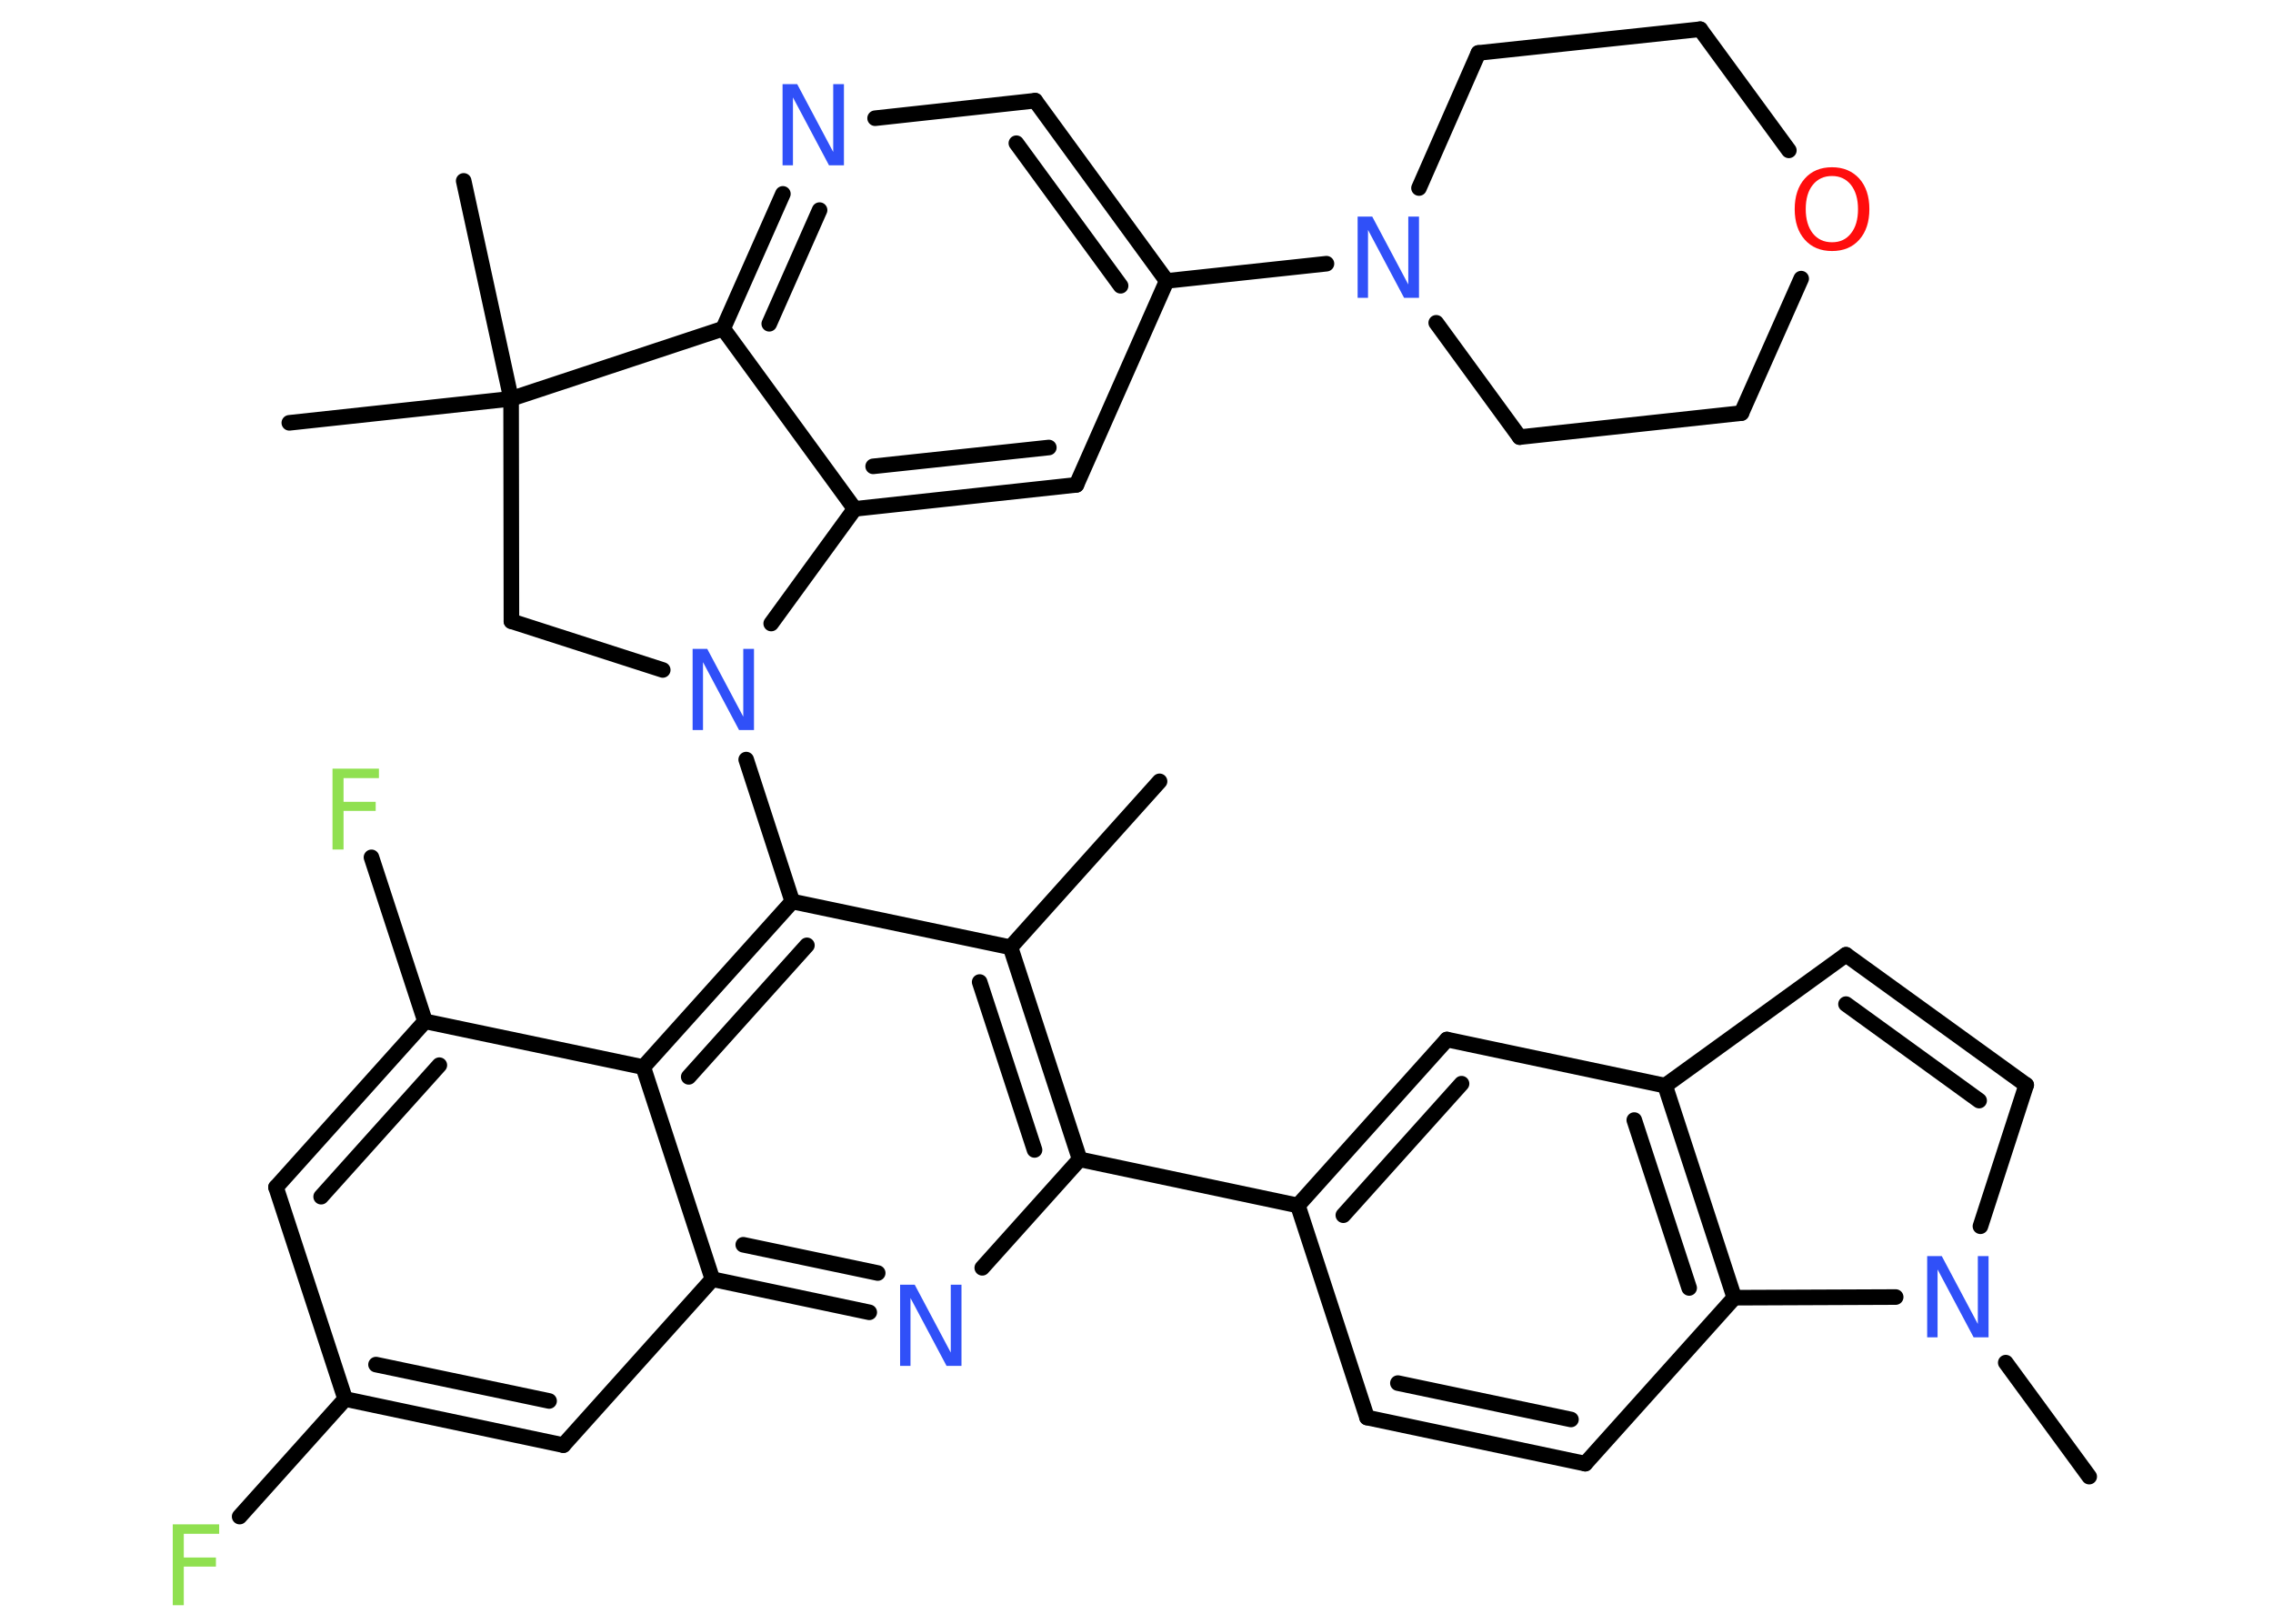 <?xml version='1.0' encoding='UTF-8'?>
<!DOCTYPE svg PUBLIC "-//W3C//DTD SVG 1.1//EN" "http://www.w3.org/Graphics/SVG/1.1/DTD/svg11.dtd">
<svg version='1.2' xmlns='http://www.w3.org/2000/svg' xmlns:xlink='http://www.w3.org/1999/xlink' width='70.0mm' height='50.0mm' viewBox='0 0 70.0 50.0'>
  <desc>Generated by the Chemistry Development Kit (http://github.com/cdk)</desc>
  <g stroke-linecap='round' stroke-linejoin='round' stroke='#000000' stroke-width='.48' fill='#3050F8'>
    <rect x='.0' y='.0' width='70.0' height='50.0' fill='#FFFFFF' stroke='none'/>
    <g id='mol1' class='mol'>
      <line id='mol1bnd1' class='bond' x1='35.71' y1='24.06' x2='31.12' y2='29.17'/>
      <g id='mol1bnd2' class='bond'>
        <line x1='33.25' y1='35.7' x2='31.12' y2='29.17'/>
        <line x1='31.86' y1='35.41' x2='30.17' y2='30.24'/>
      </g>
      <line id='mol1bnd3' class='bond' x1='33.25' y1='35.7' x2='39.97' y2='37.12'/>
      <line id='mol1bnd4' class='bond' x1='39.97' y1='37.12' x2='42.1' y2='43.65'/>
      <g id='mol1bnd5' class='bond'>
        <line x1='42.1' y1='43.65' x2='48.82' y2='45.07'/>
        <line x1='43.05' y1='42.59' x2='48.38' y2='43.71'/>
      </g>
      <line id='mol1bnd6' class='bond' x1='48.82' y1='45.07' x2='53.41' y2='39.96'/>
      <g id='mol1bnd7' class='bond'>
        <line x1='53.41' y1='39.96' x2='51.28' y2='33.43'/>
        <line x1='52.02' y1='39.66' x2='50.33' y2='34.49'/>
      </g>
      <line id='mol1bnd8' class='bond' x1='51.28' y1='33.43' x2='56.85' y2='29.4'/>
      <g id='mol1bnd9' class='bond'>
        <line x1='62.4' y1='33.41' x2='56.85' y2='29.4'/>
        <line x1='60.95' y1='33.89' x2='56.85' y2='30.92'/>
      </g>
      <line id='mol1bnd10' class='bond' x1='62.4' y1='33.41' x2='60.99' y2='37.76'/>
      <line id='mol1bnd11' class='bond' x1='53.41' y1='39.96' x2='58.38' y2='39.94'/>
      <line id='mol1bnd12' class='bond' x1='61.77' y1='41.96' x2='64.34' y2='45.47'/>
      <line id='mol1bnd13' class='bond' x1='51.28' y1='33.43' x2='44.56' y2='32.01'/>
      <g id='mol1bnd14' class='bond'>
        <line x1='44.56' y1='32.01' x2='39.97' y2='37.12'/>
        <line x1='45.01' y1='33.37' x2='41.37' y2='37.42'/>
      </g>
      <line id='mol1bnd15' class='bond' x1='33.25' y1='35.7' x2='30.25' y2='39.04'/>
      <g id='mol1bnd16' class='bond'>
        <line x1='21.94' y1='39.39' x2='26.77' y2='40.41'/>
        <line x1='22.89' y1='38.33' x2='27.03' y2='39.2'/>
      </g>
      <line id='mol1bnd17' class='bond' x1='21.94' y1='39.39' x2='17.35' y2='44.5'/>
      <g id='mol1bnd18' class='bond'>
        <line x1='10.63' y1='43.08' x2='17.35' y2='44.5'/>
        <line x1='11.58' y1='42.02' x2='16.91' y2='43.14'/>
      </g>
      <line id='mol1bnd19' class='bond' x1='10.63' y1='43.08' x2='7.38' y2='46.7'/>
      <line id='mol1bnd20' class='bond' x1='10.63' y1='43.08' x2='8.5' y2='36.56'/>
      <g id='mol1bnd21' class='bond'>
        <line x1='13.09' y1='31.45' x2='8.5' y2='36.56'/>
        <line x1='13.53' y1='32.8' x2='9.89' y2='36.85'/>
      </g>
      <line id='mol1bnd22' class='bond' x1='13.09' y1='31.45' x2='11.44' y2='26.4'/>
      <line id='mol1bnd23' class='bond' x1='13.09' y1='31.45' x2='19.81' y2='32.86'/>
      <line id='mol1bnd24' class='bond' x1='21.94' y1='39.39' x2='19.81' y2='32.86'/>
      <g id='mol1bnd25' class='bond'>
        <line x1='24.4' y1='27.76' x2='19.81' y2='32.86'/>
        <line x1='24.85' y1='29.11' x2='21.21' y2='33.16'/>
      </g>
      <line id='mol1bnd26' class='bond' x1='31.12' y1='29.17' x2='24.4' y2='27.76'/>
      <line id='mol1bnd27' class='bond' x1='24.4' y1='27.76' x2='22.98' y2='23.39'/>
      <line id='mol1bnd28' class='bond' x1='20.41' y1='20.63' x2='15.75' y2='19.13'/>
      <line id='mol1bnd29' class='bond' x1='15.75' y1='19.13' x2='15.74' y2='12.28'/>
      <line id='mol1bnd30' class='bond' x1='15.74' y1='12.28' x2='8.91' y2='13.02'/>
      <line id='mol1bnd31' class='bond' x1='15.74' y1='12.28' x2='14.28' y2='5.57'/>
      <line id='mol1bnd32' class='bond' x1='15.74' y1='12.28' x2='22.27' y2='10.12'/>
      <g id='mol1bnd33' class='bond'>
        <line x1='24.11' y1='5.97' x2='22.27' y2='10.12'/>
        <line x1='25.24' y1='6.47' x2='23.69' y2='9.97'/>
      </g>
      <line id='mol1bnd34' class='bond' x1='26.95' y1='3.64' x2='31.88' y2='3.1'/>
      <g id='mol1bnd35' class='bond'>
        <line x1='35.93' y1='8.65' x2='31.88' y2='3.1'/>
        <line x1='34.51' y1='8.8' x2='31.3' y2='4.41'/>
      </g>
      <line id='mol1bnd36' class='bond' x1='35.93' y1='8.65' x2='40.85' y2='8.12'/>
      <line id='mol1bnd37' class='bond' x1='44.23' y1='9.94' x2='46.8' y2='13.46'/>
      <line id='mol1bnd38' class='bond' x1='46.8' y1='13.46' x2='53.63' y2='12.72'/>
      <line id='mol1bnd39' class='bond' x1='53.63' y1='12.72' x2='55.47' y2='8.58'/>
      <line id='mol1bnd40' class='bond' x1='55.09' y1='4.63' x2='52.36' y2='.9'/>
      <line id='mol1bnd41' class='bond' x1='52.36' y1='.9' x2='45.53' y2='1.63'/>
      <line id='mol1bnd42' class='bond' x1='43.7' y1='5.79' x2='45.53' y2='1.63'/>
      <line id='mol1bnd43' class='bond' x1='35.93' y1='8.65' x2='33.15' y2='14.93'/>
      <g id='mol1bnd44' class='bond'>
        <line x1='26.32' y1='15.67' x2='33.15' y2='14.93'/>
        <line x1='26.89' y1='14.36' x2='32.3' y2='13.78'/>
      </g>
      <line id='mol1bnd45' class='bond' x1='22.27' y1='10.12' x2='26.32' y2='15.67'/>
      <line id='mol1bnd46' class='bond' x1='23.75' y1='19.2' x2='26.32' y2='15.67'/>
      <path id='mol1atm11' class='atom' d='M59.35 38.68h.45l1.11 2.09v-2.09h.33v2.5h-.46l-1.11 -2.09v2.09h-.32v-2.5z' stroke='none'/>
      <path id='mol1atm14' class='atom' d='M27.72 39.56h.45l1.11 2.09v-2.09h.33v2.5h-.46l-1.11 -2.09v2.09h-.32v-2.5z' stroke='none'/>
      <path id='mol1atm18' class='atom' d='M5.32 46.94h1.43v.29h-1.09v.73h.99v.28h-.99v1.19h-.34v-2.5z' stroke='none' fill='#90E050'/>
      <path id='mol1atm21' class='atom' d='M10.24 23.67h1.43v.29h-1.09v.73h.99v.28h-.99v1.19h-.34v-2.5z' stroke='none' fill='#90E050'/>
      <path id='mol1atm24' class='atom' d='M21.33 19.98h.45l1.11 2.09v-2.09h.33v2.5h-.46l-1.11 -2.09v2.09h-.32v-2.5z' stroke='none'/>
      <path id='mol1atm30' class='atom' d='M24.1 2.59h.45l1.11 2.09v-2.09h.33v2.5h-.46l-1.11 -2.09v2.09h-.32v-2.5z' stroke='none'/>
      <path id='mol1atm33' class='atom' d='M41.81 6.67h.45l1.11 2.09v-2.09h.33v2.5h-.46l-1.11 -2.09v2.09h-.32v-2.5z' stroke='none'/>
      <path id='mol1atm36' class='atom' d='M56.42 5.42q-.37 .0 -.59 .27q-.22 .27 -.22 .75q.0 .47 .22 .75q.22 .27 .59 .27q.37 .0 .58 -.27q.22 -.27 .22 -.75q.0 -.47 -.22 -.75q-.22 -.27 -.58 -.27zM56.42 5.15q.52 .0 .84 .35q.31 .35 .31 .94q.0 .59 -.31 .94q-.31 .35 -.84 .35q-.53 .0 -.84 -.35q-.31 -.35 -.31 -.94q.0 -.59 .31 -.94q.31 -.35 .84 -.35z' stroke='none' fill='#FF0D0D'/>
    </g>
  </g>
</svg>
